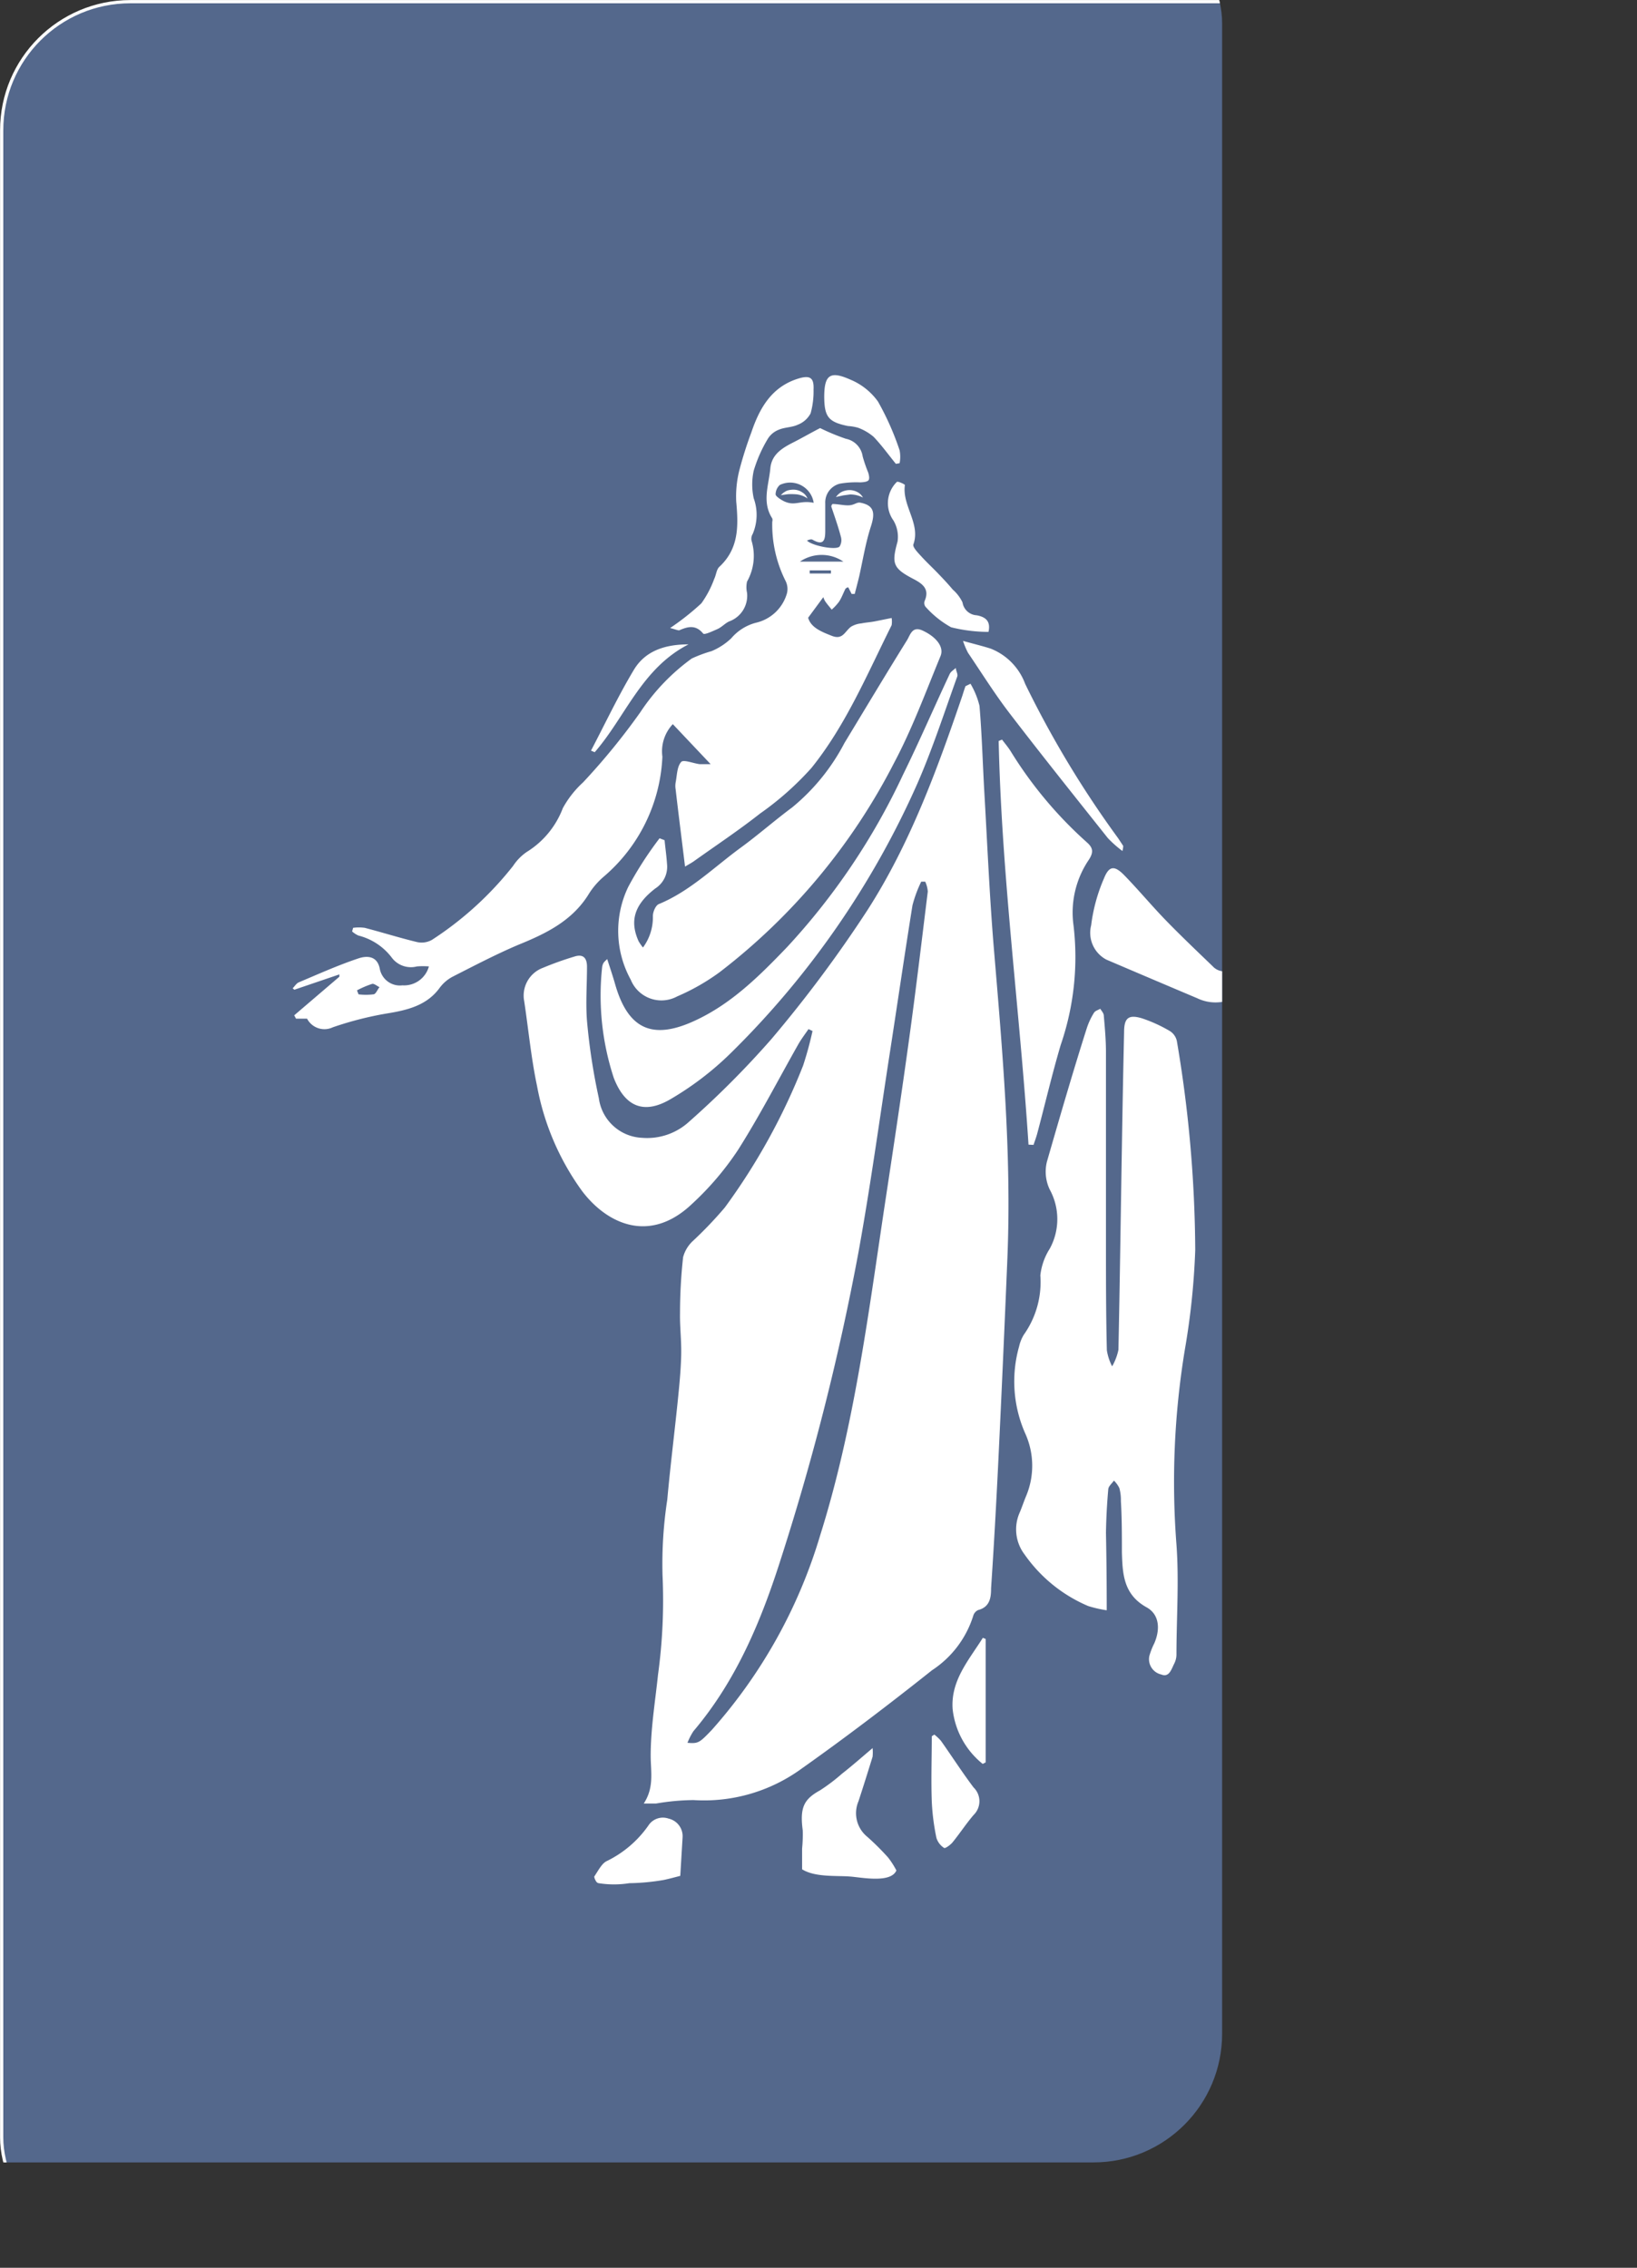 <svg xmlns="http://www.w3.org/2000/svg" viewBox="0 0 127.25 176.25">
  <rect x="0" y="0" width="127.25" height="176.25" fill="#333333" stroke="none"/>
  <defs>
    <clipPath id="a" transform="translate(-32.25 -8.19)">
      <rect height="100%" width="100%" fill="none" rx="10" />
    </clipPath>
  </defs>
  <g clip-path="url(#a)">
    <rect width="127" height="176" x=".13" y=".13" fill="#54688c" stroke="#fff" stroke-miterlimit="10"
      stroke-width=".25" rx="10" />
    <path fill="#fff"
      d="M62.35 143.67v1.61c1 .63 2.66.48 3.71.56.87.06 3.18.55 3.62-.47a6.52 6.52 0 0 0-.64-1 19.41 19.41 0 0 0-1.64-1.63 2.36 2.36 0 0 1-.67-2.74c.38-1.15.74-2.31 1.1-3.47a3.57 3.57 0 0 0 0-.67c-.86.73-1.61 1.39-2.39 2a14.21 14.21 0 0 1-1.69 1.28c-1.25.69-1.59 1.32-1.35 3.12a11.07 11.07 0 0 1-.05 1.41Zm3-1.57c.32.2.66.37 1 .6 0 0-.12.32-.19.5l-1-.71c-.03-.13.05-.26.14-.39ZM46.34 146.22a.28.28 0 0 0 .2.14 7.6 7.6 0 0 0 2.38 0 17.11 17.11 0 0 0 2.67-.25c.43-.09.86-.21 1.29-.32l.18-3a1.4 1.4 0 0 0-1.09-1.45 1.34 1.34 0 0 0-1.57.54 8.47 8.47 0 0 1-3.21 2.75c-.39.17-.65.69-1 1.22.02.14.08.26.15.37Zm5-3.82c.09.15.3.36.26.46-.17.4-.39.84-1.16.41.31-.32.57-.6.86-.87ZM75.44 53.14a6.29 6.29 0 0 1 .7 1.72c.19 2.25.25 4.52.38 6.78.23 4 .4 8 .73 12 .67 8 1.39 16 1.06 24.1q-.33 8-.71 15.89c-.16 3.27-.34 6.54-.56 9.81 0 .68-.07 1.45-1 1.69a.7.7 0 0 0-.39.46 7.87 7.87 0 0 1-3.2 4.22c-3.31 2.63-6.68 5.2-10.13 7.64a12.87 12.87 0 0 1-8.41 2.45 18.13 18.13 0 0 0-2.92.27h-.95c.83-1.26.54-2.48.54-3.72 0-2.1.35-4.2.57-6.29a42.65 42.65 0 0 0 .35-7.75 33.08 33.08 0 0 1 .37-5.86c.23-2.55.55-5.09.81-7.63.12-1.18.24-2.37.27-3.56s-.11-2.19-.09-3.29c0-1.46.08-2.92.24-4.36a2.64 2.64 0 0 1 .79-1.29 31.2 31.2 0 0 0 2.45-2.57 48.94 48.94 0 0 0 6.09-11.04 27.17 27.17 0 0 0 .73-2.68l-.31-.15c-.27.39-.56.77-.8 1.19-1.55 2.74-3 5.55-4.68 8.2a22.74 22.74 0 0 1-3.58 4.2c-3.28 3.12-6.6 1.56-8.54-1a20.07 20.07 0 0 1-3.5-8.15c-.46-2.17-.67-4.4-1-6.6a2.3 2.3 0 0 1 1.45-2.6 25 25 0 0 1 2.43-.87c.72-.24 1 .12 1 .79 0 1.41-.11 2.82 0 4.21a47.64 47.64 0 0 0 .92 6 3.55 3.55 0 0 0 3.36 3.08 4.82 4.82 0 0 0 3.63-1.23 71.16 71.16 0 0 0 6.43-6.45 99.91 99.91 0 0 0 7.45-10c3.31-5.15 5.41-10.88 7.38-16.66.08-.25.16-.51.25-.76Zm-22 82.31c.85.07.93 0 1.89-1a39.8 39.8 0 0 0 8.42-15.11c2.62-8.32 3.72-17 5-25.53.65-4.28 1.3-8.57 1.89-12.85.54-3.89 1-7.78 1.48-11.67a2.2 2.2 0 0 0-.2-.77h-.31a10 10 0 0 0-.68 1.84c-.63 3.93-1.2 7.86-1.81 11.79-.77 5-1.47 10.11-2.38 15.13a192.59 192.59 0 0 1-6 23.75c-1.54 4.87-3.48 9.56-6.84 13.52a4.86 4.86 0 0 0-.46.9ZM86.03 125.15a9.66 9.66 0 0 1-1.44-.33 11.52 11.52 0 0 1-4.94-4 3.22 3.22 0 0 1-.37-3.3c.17-.41.31-.83.48-1.24a6.08 6.08 0 0 0-.05-4.84 10 10 0 0 1-.49-6.8 3.09 3.09 0 0 1 .36-.9 7.08 7.08 0 0 0 1.29-4.62 4.83 4.83 0 0 1 .73-2.07 4.79 4.79 0 0 0 0-4.6 3.22 3.22 0 0 1-.22-2.16c1-3.47 2-6.92 3.1-10.38a5.46 5.46 0 0 1 .56-1.2c.09-.15.32-.21.49-.31.09.16.25.32.27.5.08.94.17 1.9.17 2.85v14.69c0 2.83 0 5.67.07 8.5a4.07 4.07 0 0 0 .41 1.25 4.27 4.27 0 0 0 .49-1.29c.11-5.28.18-10.56.27-15.84q.07-4.42.17-8.85c0-1.09.34-1.38 1.38-1.07a11.2 11.2 0 0 1 2.19 1 1.22 1.22 0 0 1 .53.76 99.53 99.53 0 0 1 1.43 16.25 56.94 56.94 0 0 1-.8 7.7 63.34 63.34 0 0 0-.66 15.19c.21 2.85 0 5.73 0 8.59a1.6 1.6 0 0 1-.18.68c-.22.44-.39 1.08-1 .83a1.22 1.22 0 0 1-.93-1.43 5.5 5.5 0 0 1 .39-1c.48-1.11.38-2.25-.6-2.79-1.8-1-1.87-2.59-1.92-4.27 0-1.34 0-2.69-.08-4a3.42 3.42 0 0 0-.12-1 2.09 2.09 0 0 0-.42-.58c-.15.22-.42.43-.44.67q-.15 1.68-.18 3.39c.04 1.93.06 3.86.06 6.02ZM63.75 33.27a16.9 16.9 0 0 0 2 .83 1.64 1.64 0 0 1 1.31 1.38 11.54 11.54 0 0 0 .43 1.25c.06.2.13.51 0 .62s-.41.13-.63.14a7.36 7.36 0 0 0-1.57.1 1.5 1.5 0 0 0-1.14 1.53v2.15c0 .72-.13 1.17-1 .67-.09-.05-.26 0-.42.07.36.4 2.24.77 2.53.47a.94.94 0 0 0 .1-.78c-.21-.8-.49-1.58-.74-2.33 0-.1.08-.2.11-.2.41 0 .89.13 1.3.1s.57-.26.86-.2c1.06.21 1.15.79.81 1.84-.41 1.26-.62 2.58-.91 3.88-.11.46-.23.91-.35 1.37h-.24l-.26-.51c-.09 0-.2.07-.23.13-.17.34-.3.71-.5 1a4 4 0 0 1-.56.6c-.17-.22-.35-.42-.5-.64a1.43 1.43 0 0 1-.15-.33l-1.18 1.6c.21.75 1 1.08 1.85 1.41s1-.35 1.48-.71a1.89 1.89 0 0 1 .81-.26c.33-.07.68-.09 1-.15s.84-.17 1.35-.27a1.79 1.79 0 0 1 0 .56c-1.9 3.8-3.55 7.76-6.23 11.09a23.28 23.28 0 0 1-4 3.55c-1.64 1.29-3.38 2.45-5.08 3.66-.2.15-.43.27-.75.46-.25-2.07-.5-4-.73-6a1.63 1.63 0 0 1 0-.54c.11-.55.1-1.22.43-1.59.18-.21.94.11 1.44.17h.85l-2.94-3.11a3.08 3.08 0 0 0-.81 2.53 13 13 0 0 1-4.58 9.34 5.87 5.87 0 0 0-1.11 1.28c-1.28 2.12-3.34 3.12-5.51 4-1.74.74-3.42 1.62-5.11 2.48a3 3 0 0 0-1 .86c-1 1.38-2.52 1.74-4.13 2a26.43 26.43 0 0 0-4.18 1.07 1.52 1.52 0 0 1-2-.67h-.86l-.14-.26 3.51-3v-.18l-3.5 1.19-.13-.11c.16-.16.29-.39.49-.47 1.52-.64 3-1.31 4.61-1.85.67-.23 1.47-.21 1.67.79a1.59 1.59 0 0 0 1.76 1.3 2 2 0 0 0 2.06-1.47 5.64 5.64 0 0 0-.93 0 1.86 1.86 0 0 1-1.93-.65 4.69 4.69 0 0 0-2.62-1.75 1.88 1.88 0 0 1-.49-.32l.08-.28a3.38 3.38 0 0 1 .9 0c1.35.35 2.68.77 4 1.09a1.64 1.64 0 0 0 1.22-.15 26.06 26.06 0 0 0 6.32-5.76 3.9 3.9 0 0 1 1.06-1.08 6.85 6.85 0 0 0 2.8-3.4 7.71 7.71 0 0 1 1.57-2 51.61 51.61 0 0 0 4.45-5.45 16.13 16.13 0 0 1 4-4.18 10.28 10.28 0 0 1 1.53-.57 5 5 0 0 0 1.54-1 3.77 3.77 0 0 1 2-1.23 3.26 3.26 0 0 0 2.33-2.26 1.41 1.41 0 0 0-.08-.92 9.74 9.74 0 0 1-1.06-4.65.44.44 0 0 0 0-.26c-.82-1.27-.27-2.58-.15-3.88.1-1.14 1-1.63 1.87-2.07.66-.34 1.32-.72 2-1.07Zm-.5 5.8a1.85 1.85 0 0 0-2.63-1.38 1 1 0 0 0-.33.73c0 .17.49.46.66.54.86.4 1.2-.09 2.26.11Zm2.31 4.58a3 3 0 0 0-3.38 0Zm-8.39 19.08-2.65-1.06a1.87 1.87 0 0 0 2.65 1.06ZM27.75 76.97l.12.31a4.89 4.89 0 0 0 1.15 0c.19 0 .32-.37.48-.56-.2-.09-.43-.3-.58-.25a7.19 7.19 0 0 0-1.17.5Zm35.19-32.64v.24h1.65v-.24Z" />
    <path fill="#fff"
      d="M51.66 65.3c.06.62.15 1.23.19 1.85a2 2 0 0 1-.91 1.9c-1.65 1.27-2 2.54-1.3 4.1a3.71 3.71 0 0 0 .34.49 3.93 3.93 0 0 0 .77-2.44c0-.33.21-.82.45-.93 2.43-1 4.3-2.87 6.38-4.39 1.37-1 2.65-2.13 4-3.13a16.1 16.1 0 0 0 4.06-5c1.62-2.67 3.22-5.35 4.87-8 .24-.39.39-1.1 1.17-.76 1.07.48 1.73 1.28 1.43 2-1.15 2.79-2.2 5.65-3.61 8.3a48.21 48.21 0 0 1-13.55 16.26 16.67 16.67 0 0 1-3.31 1.89 2.57 2.57 0 0 1-3.61-1.3 7.87 7.87 0 0 1-.19-7.22 28.09 28.09 0 0 1 2.43-3.77ZM79.95 88.96c-.68-10.47-2.09-20.87-2.32-31.37l.26-.11c.22.29.45.56.65.87a31.91 31.91 0 0 0 5.94 7.11c.49.43.54.77.16 1.36a7.31 7.31 0 0 0-1.19 5.11 21 21 0 0 1-1 9.29c-.67 2.27-1.21 4.58-1.82 6.87-.08.3-.19.59-.29.89Z" />
    <path fill="#fff"
      d="M47.2 74.54c.23.71.44 1.33.63 2 1 3.44 2.88 4.3 6.13 2.81 2.88-1.31 5.08-3.51 7.23-5.75a52.1 52.1 0 0 0 9-13.38c1.27-2.58 2.41-5.23 3.63-7.83.09-.2.31-.32.48-.48 0 .22.18.48.11.67-1 2.78-1.92 5.62-3.1 8.32a68 68 0 0 1-14.56 21 23.83 23.83 0 0 1-4.6 3.51c-2.09 1.24-3.57.61-4.44-1.64a20.51 20.51 0 0 1-.9-8.63.88.88 0 0 1 .12-.33 2.53 2.53 0 0 1 .27-.27ZM100.08 74.53a4.56 4.56 0 0 1-.92.63 5.33 5.33 0 0 0-2.18 1.6 3.28 3.28 0 0 1-3.92.82c-2.37-1-4.72-2-7.06-3a2.36 2.36 0 0 1-1.18-2.67 13.19 13.19 0 0 1 1-3.65c.4-1 .83-1 1.58-.23 1.08 1.11 2.08 2.31 3.15 3.42s2.46 2.44 3.71 3.64a1.23 1.23 0 0 0 1.69.13 4.86 4.86 0 0 1 4.13-.69ZM52.09 48.81a19.83 19.83 0 0 0 2.43-1.92 7.85 7.85 0 0 0 1-1.9c.15-.3.17-.73.4-.94 1.53-1.42 1.48-3.19 1.31-5.06a8.26 8.26 0 0 1 .26-2.51 29.64 29.64 0 0 1 .91-2.86c.65-1.93 1.61-3.6 3.73-4.22.88-.25 1.15 0 1.11.88a6.35 6.35 0 0 1-.23 1.85 1.91 1.91 0 0 1-1 .88c-.44.21-1 .19-1.45.38a1.74 1.74 0 0 0-.86.69 10.72 10.72 0 0 0-1.11 2.5 5 5 0 0 0 0 2.15 3.78 3.78 0 0 1-.08 2.77.71.71 0 0 0-.09.52 4.06 4.06 0 0 1-.35 3.18 2 2 0 0 0 0 .87 2.12 2.12 0 0 1-1.32 2.2c-.35.12-.61.46-1 .63s-1 .46-1.09.34c-.56-.68-1.15-.56-1.82-.27-.09.06-.3-.05-.75-.16ZM74.86 49.81c.82.23 1.49.39 2.15.6a4.7 4.7 0 0 1 2.68 2.74 78.78 78.78 0 0 0 7.23 12l.39.59c0 .07 0 .16-.06.4a8.93 8.93 0 0 1-1.13-1c-2.56-3.22-5.13-6.43-7.63-9.69-1.16-1.51-2.17-3.13-3.24-4.71a5.78 5.78 0 0 1-.39-.93ZM76.84 49.11a12.07 12.07 0 0 1-2.91-.36 7.58 7.58 0 0 1-2-1.61.48.48 0 0 1-.06-.42c.42-.95-.17-1.36-.88-1.73-1.59-.83-1.69-1.2-1.22-2.9a2.49 2.49 0 0 0-.32-1.64 2.31 2.31 0 0 1 .27-3c.08-.06.63.19.62.25-.23 1.6 1.24 3 .66 4.61-.07.2.32.61.56.87.44.49.92.93 1.38 1.41s.76.8 1.12 1.23a3.09 3.09 0 0 1 .76 1 1.18 1.18 0 0 0 1.1 1c.77.14 1.09.52.92 1.29ZM72.63 134.81a3.86 3.86 0 0 1 .51.48c.85 1.2 1.65 2.45 2.54 3.63a1.49 1.49 0 0 1 0 2.14c-.58.68-1.07 1.43-1.63 2.12-.17.21-.58.5-.66.44a1.42 1.42 0 0 1-.6-.79 17.83 17.83 0 0 1-.36-2.82c-.06-1.69 0-3.38 0-5.07ZM69.64 36.05c-.57-.7-1.11-1.45-1.73-2.1a4 4 0 0 0-1.22-.71 3.85 3.85 0 0 0-.78-.13c-1.5-.31-1.82-.7-1.84-2.23 0-1.71.42-2.09 2-1.39a5 5 0 0 1 2.18 1.72A21.51 21.51 0 0 1 69.93 35a2.62 2.62 0 0 1 0 1ZM76.62 127.38v9.59l-.23.12a6.33 6.33 0 0 1-2.34-4.28c-.15-2.22 1.28-3.81 2.35-5.52ZM45.94 58.34c1.1-2.1 2.11-4.24 3.32-6.26.86-1.45 2.35-2 4.26-2-3.65 1.87-4.89 5.62-7.29 8.38ZM100.34 79.71c1.16-.19 1.4-1.26 2-1.93a1.09 1.09 0 0 0 .17-.38 13.14 13.14 0 0 1 2 .84.91.91 0 0 1 .2.88c-.2.43-.34 1-1.09.92-.12 0-.3.23-.44.37a1.93 1.93 0 0 1-2.84-.7Z" />
    <circle cx="51.16" cy="142.99" r=".85" fill="#fff" />
    <ellipse cx="65.72" cy="142.65" fill="#fff" rx=".93" ry="1.19" />
    <path fill="#fff"
      d="m55.51 63.93 2.47-1.05.38-2.23H53.9v2.23l1.61 1.05zM60.68 38.51a1.33 1.33 0 0 1 .51-.38 1.62 1.62 0 0 1 .59-.07 1.23 1.23 0 0 1 .59.21 1 1 0 0 1 .4.47 1.85 1.85 0 0 0-1-.33 4.64 4.64 0 0 0-.53 0l-.51.07ZM64.98 38.64a1.21 1.21 0 0 1 .47-.42 1.41 1.41 0 0 1 .58-.13 1.28 1.28 0 0 1 .61.15 1 1 0 0 1 .44.43 2.13 2.13 0 0 0-1-.24l-.52.07-.5.11ZM100.62 77.75a1.17 1.17 0 0 1-1.16.32c-.2-.1-.55-.45-.43-.64s.79 0 1.07.09c.12.06.57.11.52.23Z" />
  </g>
</svg>
